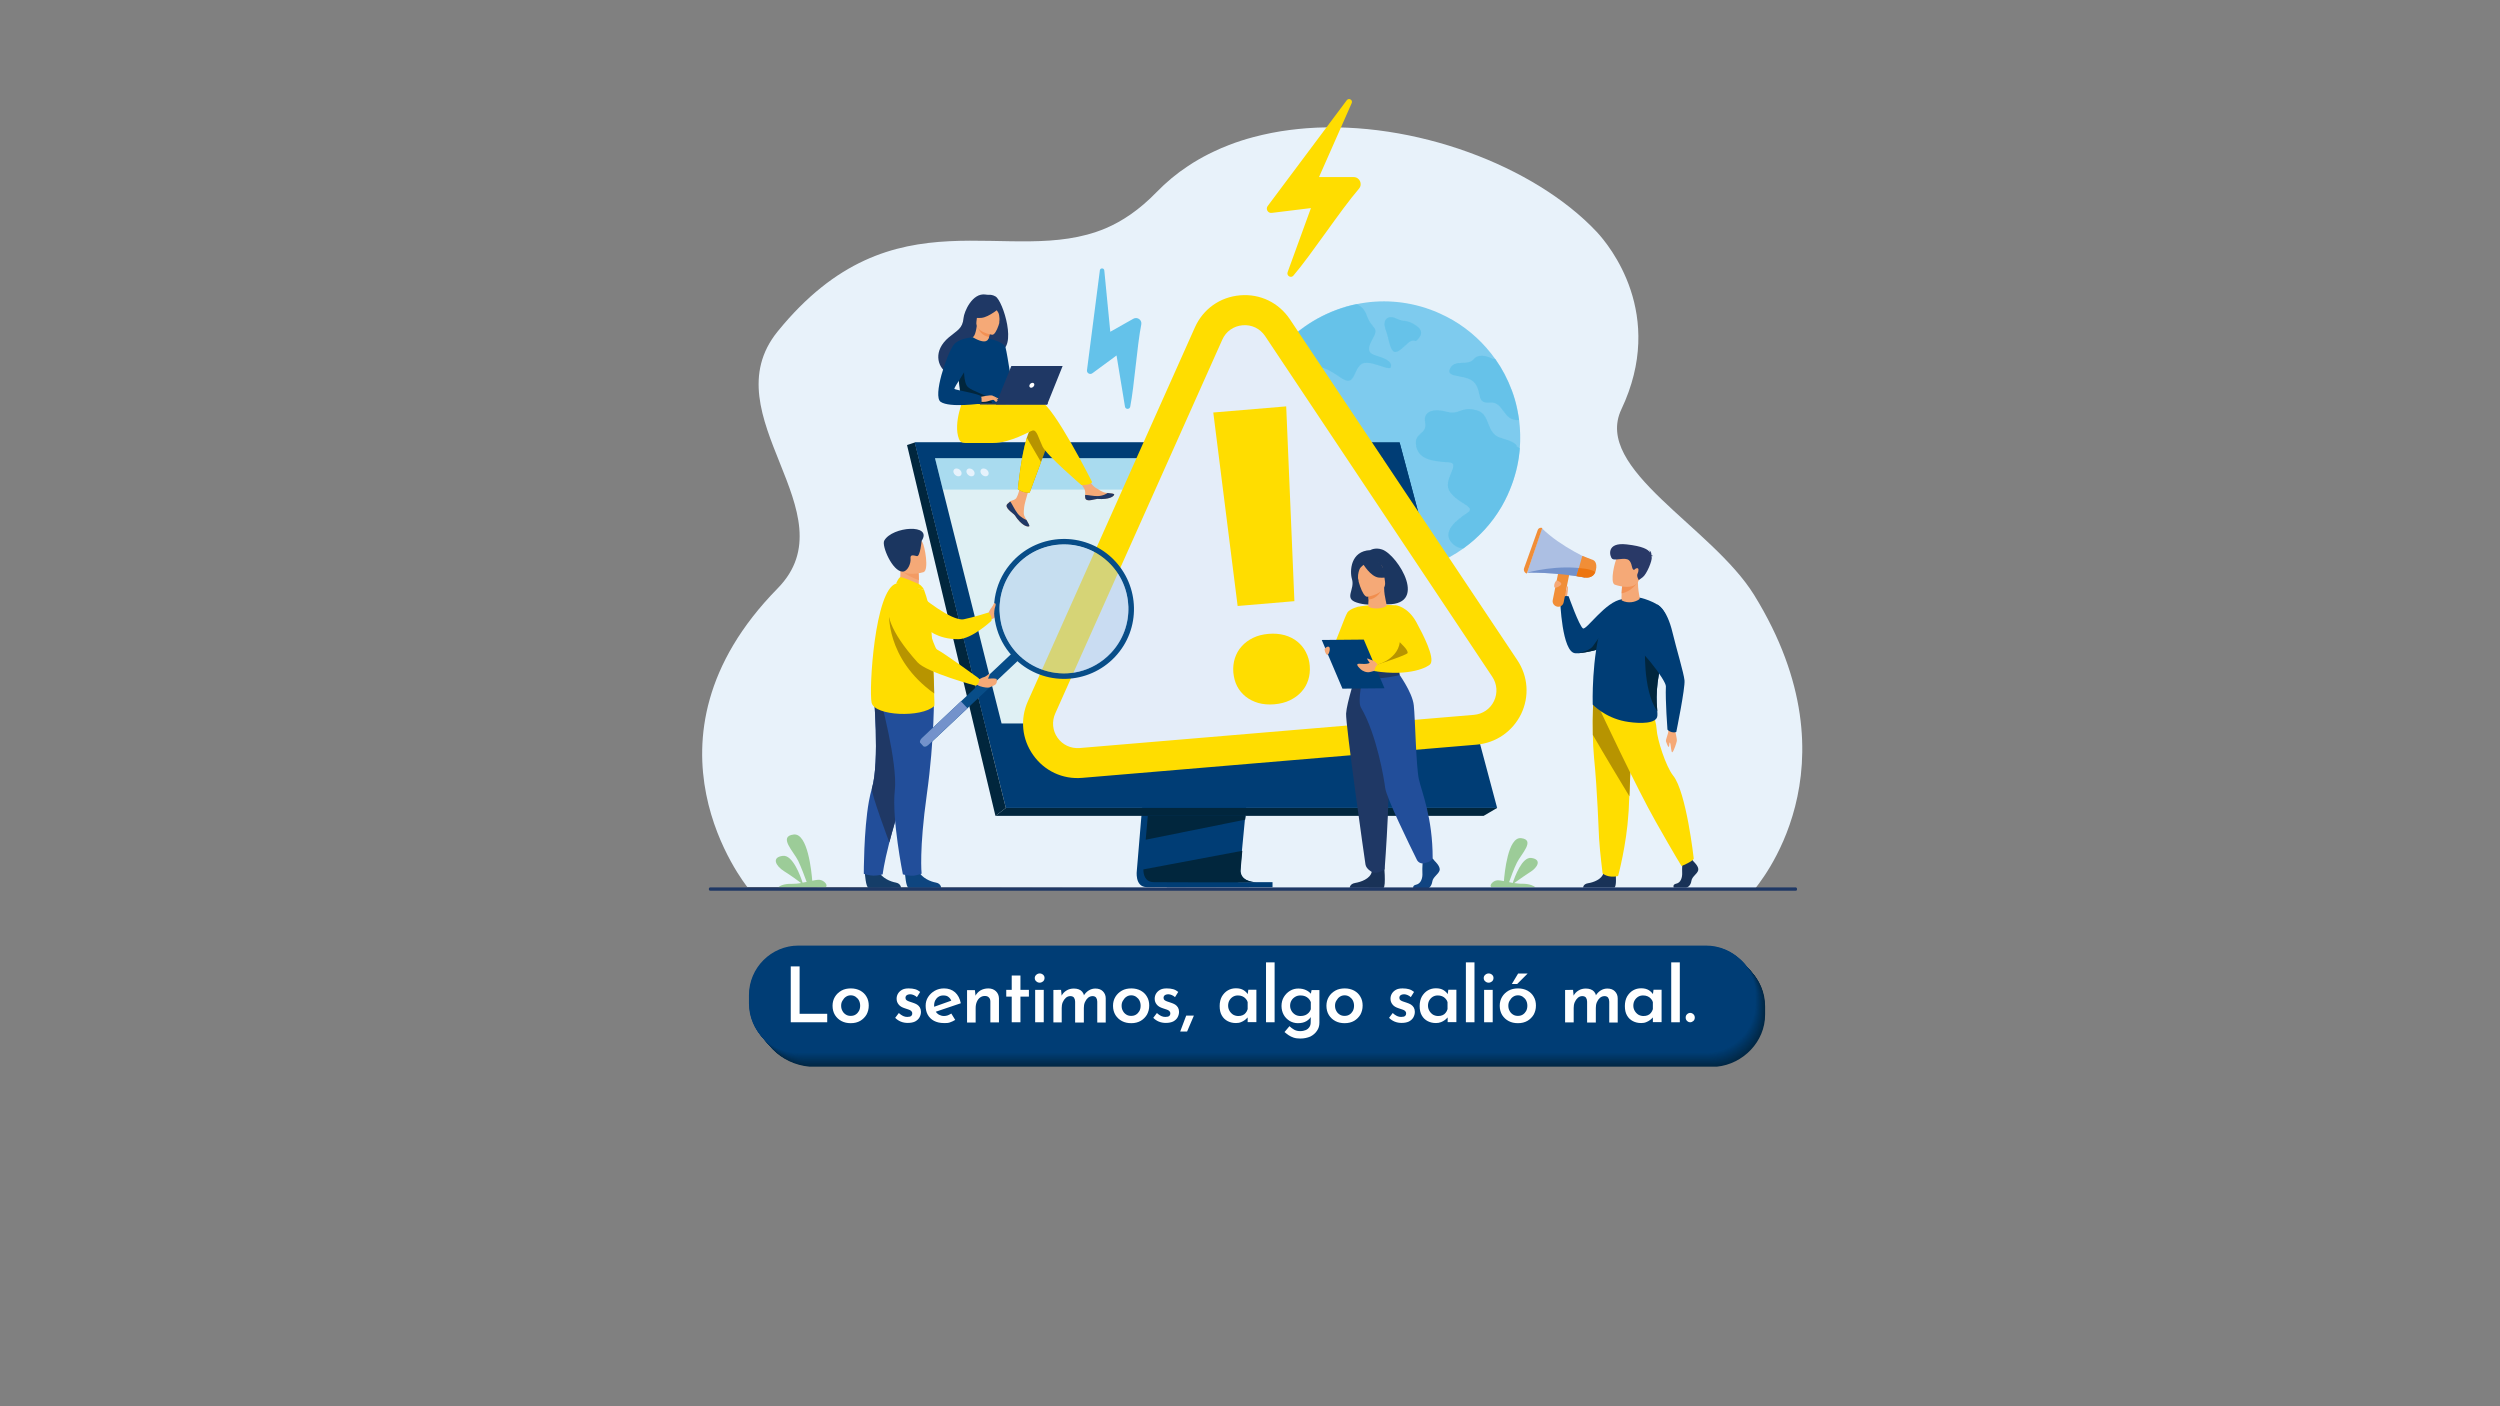<?xml version="1.0" encoding="utf-8"?>
<!-- Generator: Adobe Illustrator 26.0.1, SVG Export Plug-In . SVG Version: 6.00 Build 0)  -->
<svg version="1.1" id="Capa_1" xmlns="http://www.w3.org/2000/svg" xmlns:xlink="http://www.w3.org/1999/xlink" x="0px" y="0px"
	 viewBox="0 0 1920 1080" style="enable-background:new 0 0 1920 1080;" xml:space="preserve">
<rect x="0" y="0" width="1920" height="1080" fill="#808080" stroke="none"/>
<style type="text/css">
	.st0{fill:#FFFFFF;}
	.st1{fill:#012744;}
	.st2{fill:#012847;}
	.st3{fill:#012949;}
	.st4{fill:#012A4C;}
	.st5{fill:#012C4E;}
	.st6{fill:#012D51;}
	.st7{fill:#012E53;}
	.st8{fill:#012F56;}
	.st9{fill:#013059;}
	.st10{fill:#01315B;}
	.st11{fill:#00335E;}
	.st12{fill:#003460;}
	.st13{fill:#003563;}
	.st14{fill:#003666;}
	.st15{fill:#003768;}
	.st16{fill:#00386B;}
	.st17{fill:#003A6D;}
	.st18{fill:#003B70;}
	.st19{fill:#003C72;}
	.st20{fill:#003D75;}
	.st21{fill:#E8F2FA;}
	.st22{opacity:0.8;}
	.st23{opacity:0.69;fill:#29ACE3;enable-background:new    ;}
	.st24{opacity:0.5;fill:#29ACE3;enable-background:new    ;}
	.st25{fill:#9CCC98;}
	.st26{fill:#F5A977;}
	.st27{fill:#193257;}
	.st28{fill:#FFDD00;}
	.st29{fill:#B79400;}
	.st30{fill:#01263D;}
	.st31{fill:#F29154;}
	.st32{fill:#293967;}
	.st33{fill:#ACBFE3;}
	.st34{fill:#F18E37;}
	.st35{fill:#7392CB;}
	.st36{fill:#ED750F;}
	.st37{fill:#DFF0F4;}
	.st38{opacity:0.3;fill:#29ACE3;enable-background:new    ;}
	.st39{fill:#E6F2FC;}
	.st40{fill:#E4EDF9;}
	.st41{fill:#153D68;}
	.st42{fill:#224E9A;}
	.st43{fill:#1F3865;}
	.st44{fill:#0E457F;}
	.st45{fill:#F39B64;}
	.st46{fill:#1B3660;}
	.st47{fill:#084D88;}
	.st48{opacity:0.5;}
	.st49{fill:#AECCEC;}
	.st50{fill:#F29053;}
	.st51{fill:#114481;}
	.st52{fill:#F18E4E;}
</style>
<g>
	<g>
		<path class="st0" d="M948.9,584.3l5.4-3.5c0.4-0.3,1-0.3,1.5,0c0.6,0.4,1.2,0.8,1.8,1.1c1.1,0.6,2.3,1.2,3.5,1.6
			c0.5,0.2,0.9,0.7,1,1.3l0.5,7.1c0,0.8,0.6,1.4,1.4,1.4l6.1,0.3c0.7,0,1.3-0.5,1.3-1.2l0.7-6.5c0.1-0.6,0.5-1.1,1.1-1.2
			c2.5-0.4,5-1.3,7.3-2.6c0.5-0.3,1.3-0.2,1.7,0.3l2.6,3c0.5,0.6,1.3,0.7,1.9,0.2l4.8-3.7c0.1-0.1,0.2-0.2,0.3-0.3
			c0.4-0.5,0.4-1.1,0.1-1.7l-2.5-4.4l-0.6-1.1c0.6-1,1.2-2,1.7-3.1c0.7-1.5,1.3-3,1.7-4.5c0.2-0.6,0.6-1,1.2-1l5.3-0.3
			c0.7,0,1.3-0.7,1.3-1.4v-5v-1.4c0-0.8-0.5-1.5-1.3-1.6l-5.1-0.8c-0.6-0.1-1.1-0.6-1.2-1.2c-0.4-1.8-0.9-3.6-1.7-5.3
			c-0.1-0.2-0.1-0.3-0.2-0.4c0,0,0-0.1-0.1-0.1c-0.2-0.6,0-1.2,0.4-1.6l4.4-4.3c0.1,0,0.1-0.1,0.1-0.2c0.4-0.5,0.4-1.3,0-1.8
			l-3.6-5.2c-0.4-0.6-1.2-0.8-1.9-0.4l-5.6,3.6c-0.5,0.3-1.1,0.3-1.5-0.1c-1-0.8-2.1-1.5-3.2-2.2c-0.6-0.3-1.2-0.7-1.8-0.9
			c-0.5-0.2-0.9-0.7-0.9-1.3l-0.5-6.8c-0.1-0.8-0.6-1.4-1.3-1.4l-6-0.2c-0.7,0-1.3,0.5-1.4,1.3l-0.6,5.1c-0.1,0.7-0.6,1.2-1.2,1.3
			c-2.5,0.2-5,0.9-7.3,1.9c-0.5,0.3-1.2,0.1-1.6-0.4l-3.7-4.4c-0.5-0.6-1.3-0.7-1.9-0.2l-4.8,3.7c-0.6,0.4-0.7,1.3-0.3,2l0.1,0.3
			l3,5.1c0.3,0.5,0.3,1.2-0.1,1.7l0,0c-0.8,1.2-1.6,2.5-2.3,3.9c-0.4,0.7-0.7,1.5-0.9,2.2c-0.2,0.5-0.6,0.9-1.2,0.9l-5.4,0.3
			c-0.7,0-1.3,0.7-1.3,1.5v6.4c0,0.2,0,0.4,0.1,0.5c0.2,0.5,0.6,0.9,1.2,1l4.1,0.6c0.5,0.1,0.9,0.4,1.1,0.9c0,0.1,0.1,0.3,0.1,0.4
			c0.4,3.5,1.5,6.8,3.1,9.9c0.3,0.5,0.2,1.2-0.1,1.6c0,0.1-0.1,0.1-0.2,0.2l-3.6,3.5c-0.5,0.5-0.6,1.4-0.2,2l0.1,0.1l3.5,5.1
			C947.5,584.6,948.3,584.7,948.9,584.3z M977.4,549.2c0.7,0.7,1.4,1.5,2,2.5c1.2,1.8,2.2,5,2.2,7.2c0,0.2,0,0.5,0,0.7
			c-0.5,13.9-16.1,18.8-24.2,7.3c-1.1-1.5-1.9-4-2.2-6.1c-0.1-0.5-0.1-1-0.1-1.4c0-2,0.3-3.8,0.9-5.4
			C959.2,544.8,970.2,542,977.4,549.2z"/>
	</g>
	<g>
		<g>
			<g>
				<path class="st1" d="M1318.6,819.2H621.7c-22.1-2-39.1-19.1-39.1-40.1v-6.3c0-21.1,17.1-38.1,38.1-38.1h696.8
					c21.1,0,38.1,17.1,38.1,38.1v6.3C1355.7,800.1,1338.6,817.2,1318.6,819.2z"/>
				<path class="st2" d="M1318.1,818.6H621.3c-22-1.9-39.1-19-39.1-40v-6.3c0-21.1,17.1-38.1,38.1-38.1h696.8
					c21.1,0,38.1,17.1,38.1,38.1v6.3C1355.3,799.6,1338.2,816.7,1318.1,818.6z"/>
				<path class="st3" d="M1317.7,818.1H620.9c-22-1.8-39-18.9-39-39.9v-6.3c0-21.1,17.1-38.1,38.1-38.1h696.8
					c21.1,0,38.1,17.1,38.1,38.1v6.3C1354.9,799.2,1337.8,816.3,1317.7,818.1z"/>
				<path class="st4" d="M1317.2,817.5H620.4c-21.9-1.7-39-18.8-39-39.8v-6.3c0-21.1,17.1-38.1,38.1-38.1h696.8
					c21.1,0,38.1,17.1,38.1,38.1v6.3C1354.5,798.8,1337.4,815.8,1317.2,817.5z"/>
				<path class="st5" d="M1316.8,817H620c-21.9-1.6-38.9-18.7-38.9-39.7V771c0-21.1,17.1-38.1,38.1-38.1H1316
					c21.1,0,38.1,17.1,38.1,38.1v6.3C1354.1,798.3,1337.1,815.4,1316.8,817z"/>
				<path class="st6" d="M1316.3,816.4H619.5c-21.8-1.5-38.9-18.6-38.9-39.6v-6.3c0-21.1,17.1-38.1,38.1-38.1h696.8
					c21.1,0,38.1,17.1,38.1,38.1v6.3C1353.7,797.9,1336.7,814.9,1316.3,816.4z"/>
				<path class="st7" d="M1315.9,815.9H619.1c-21.7-1.4-38.8-18.4-38.8-39.5v-6.3c0-21.1,17.1-38.1,38.1-38.1h696.8
					c21.1,0,38.1,17.1,38.1,38.1v6.3C1353.3,797.4,1336.3,814.5,1315.9,815.9z"/>
				<path class="st8" d="M1315.4,815.3H618.6c-21.7-1.3-38.8-18.3-38.8-39.4v-6.3c0-21.1,17.1-38.1,38.1-38.1h696.8
					c21.1,0,38.1,17.1,38.1,38.1v6.3C1353,797,1335.9,814,1315.4,815.3z"/>
				<path class="st9" d="M1315,814.8H618.2c-21.6-1.2-38.7-18.2-38.7-39.3v-6.3c0-21.1,17.1-38.1,38.1-38.1h696.8
					c21.1,0,38.1,17.1,38.1,38.1v6.3C1352.6,796.5,1335.5,813.6,1315,814.8z"/>
				<path class="st10" d="M1314.6,814.2H617.7c-21.6-1.1-38.7-18.1-38.7-39.2v-6.3c0-21.1,17.1-38.1,38.1-38.1H1314
					c21.1,0,38.1,17.1,38.1,38.1v6.3C1352.2,796.1,1335.1,813.2,1314.6,814.2z"/>
				<path class="st11" d="M1314.1,813.7H617.3c-21.5-0.9-38.6-18-38.6-39.1v-6.3c0-21.1,17.1-38.1,38.1-38.1h696.8
					c21.1,0,38.1,17.1,38.1,38.1v6.3C1351.8,795.6,1334.7,812.7,1314.1,813.7z"/>
				<path class="st12" d="M1313.7,813.1H616.8c-21.5-0.8-38.6-17.9-38.6-39v-6.3c0-21.1,17.1-38.1,38.1-38.1h696.8
					c21.1,0,38.1,17.1,38.1,38.1v6.3C1351.4,795.2,1334.3,812.3,1313.7,813.1z"/>
				<path class="st13" d="M1313.2,812.6H616.4c-21.4-0.7-38.5-17.8-38.5-38.9v-6.3c0-21.1,17.1-38.1,38.1-38.1h696.8
					c21.1,0,38.1,17.1,38.1,38.1v6.3C1351,794.7,1333.9,811.8,1313.2,812.6z"/>
				<path class="st14" d="M1312.8,812H616c-21.4-0.6-38.5-17.7-38.5-38.8V767c0-21.1,17.1-38.1,38.1-38.1h696.8
					c21.1,0,38.1,17.1,38.1,38.1v6.3C1350.6,794.3,1333.5,811.4,1312.8,812z"/>
				<path class="st15" d="M1312.3,811.5H615.5c-21.3-0.5-38.4-17.6-38.4-38.7v-6.3c0-21.1,17.1-38.1,38.1-38.1H1312
					c21.1,0,38.1,17.1,38.1,38.1v6.3C1350.2,793.8,1333.1,810.9,1312.3,811.5z"/>
				<path class="st16" d="M1311.9,810.9H615.1c-21.3-0.4-38.3-17.5-38.3-38.6V766c0-21.1,17.1-38.1,38.1-38.1h696.8
					c21.1,0,38.1,17.1,38.1,38.1v6.3C1349.8,793.4,1332.7,810.5,1311.9,810.9z"/>
				<path class="st17" d="M1311.4,810.3H614.6c-21.2-0.3-38.3-17.4-38.3-38.5v-6.3c0-21.1,17.1-38.1,38.1-38.1h696.8
					c21.1,0,38.1,17.1,38.1,38.1v6.3C1349.4,793,1332.4,810,1311.4,810.3z"/>
				<path class="st18" d="M1311,809.8H614.2c-21.2-0.2-38.2-17.3-38.2-38.3v-6.3c0-21.1,17.1-38.1,38.1-38.1h696.8
					c21.1,0,38.1,17.1,38.1,38.1v6.3C1349,792.5,1332,809.6,1311,809.8z"/>
				<path class="st19" d="M1310.6,809.2H613.7c-21.1-0.1-38.2-17.2-38.2-38.2v-6.3c0-21.1,17.1-38.1,38.1-38.1h696.8
					c21.1,0,38.1,17.1,38.1,38.1v6.3C1348.6,792.1,1331.6,809.1,1310.6,809.2z"/>
				<path class="st20" d="M1310.1,808.7H613.3c-21.1,0-38.1-17.1-38.1-38.1v-6.3c0-21.1,17.1-38.1,38.1-38.1h696.8
					c21.1,0,38.1,17.1,38.1,38.1v6.3C1348.2,791.6,1331.2,808.7,1310.1,808.7z"/>
			</g>
			<g>
				<g>
					<path class="st0" d="M607.3,742.2h6.8v36.4h21.2v6.5h-28V742.2z"/>
					<path class="st0" d="M639.4,772.4c0-2.5,0.6-4.8,1.8-6.8s2.9-3.6,5-4.8s4.6-1.7,7.3-1.7s5.1,0.6,7.2,1.7
						c2.1,1.2,3.7,2.7,4.8,4.7c1.2,2,1.7,4.3,1.7,6.8c0,2.6-0.6,4.8-1.7,6.9c-1.2,2-2.8,3.6-4.8,4.8c-2.1,1.2-4.5,1.8-7.3,1.8
						c-2.7,0-5-0.5-7.1-1.6s-3.7-2.6-5-4.6C640,777.5,639.4,775.1,639.4,772.4z M646,772.4c0,1.5,0.3,2.8,1,4
						c0.6,1.2,1.5,2.1,2.6,2.8s2.3,1,3.7,1c1.5,0,2.7-0.3,3.8-1s1.9-1.6,2.6-2.8c0.6-1.2,0.9-2.5,0.9-4s-0.3-2.8-0.9-4
						c-0.6-1.2-1.5-2.1-2.6-2.9c-1.1-0.7-2.3-1.1-3.7-1.1s-2.7,0.4-3.7,1.1c-1.1,0.7-1.9,1.7-2.6,2.9
						C646.3,769.6,646,770.9,646,772.4z"/>
					<path class="st0" d="M697.2,785.6c-1.9,0-3.7-0.3-5.4-1s-3.1-1.7-4.3-2.9l2.8-3.7c1.1,1,2.2,1.8,3.3,2.3s2.1,0.7,3.1,0.7
						c0.7,0,1.4-0.1,2-0.2c0.6-0.2,1.1-0.4,1.4-0.9c0.4-0.4,0.5-1,0.5-1.6c0-0.8-0.3-1.4-0.8-1.9s-1.2-0.8-2.1-1.1
						c-0.9-0.3-1.8-0.6-2.7-0.9c-2.2-0.7-3.8-1.6-4.8-2.9c-1.1-1.3-1.6-2.8-1.6-4.5c0-1.3,0.3-2.6,1-3.8s1.7-2.2,3.1-3
						c1.4-0.8,3.1-1.1,5.2-1.1c1.8,0,3.5,0.2,4.9,0.6c1.4,0.4,2.7,1.1,3.9,2.1l-2.5,4c-0.7-0.7-1.6-1.2-2.5-1.6
						c-0.9-0.4-1.8-0.6-2.6-0.6c-0.7,0-1.3,0.1-1.9,0.3c-0.6,0.2-1,0.5-1.3,0.9s-0.5,0.8-0.5,1.4c0,0.8,0.2,1.4,0.8,1.9
						s1.3,0.8,2.2,1.1s1.8,0.6,2.7,0.9c1.2,0.4,2.2,0.8,3.2,1.4c0.9,0.6,1.7,1.4,2.2,2.3c0.5,0.9,0.8,2,0.8,3.3
						c0,1.5-0.4,2.9-1.1,4.2c-0.7,1.3-1.9,2.4-3.4,3.2C701.4,785.2,699.5,785.6,697.2,785.6z"/>
					<path class="st0" d="M724.8,785.7c-2.9,0-5.4-0.6-7.5-1.7c-2.1-1.1-3.7-2.7-4.8-4.7s-1.6-4.3-1.6-6.9c0-2.5,0.6-4.7,1.9-6.7
						c1.3-2,3-3.6,5.1-4.8s4.5-1.8,7.1-1.8c3.4,0,6.2,1,8.5,3c2.2,2,3.7,4.8,4.4,8.4l-20.1,6.8l-1.5-3.7L732,768l-1.3,0.8
						c-0.4-1.1-1.1-2.2-2.1-3c-1-0.9-2.3-1.3-4.1-1.3c-1.4,0-2.6,0.3-3.7,1s-1.9,1.6-2.5,2.7c-0.6,1.2-0.9,2.5-0.9,4
						c0,1.7,0.3,3.1,1,4.3c0.6,1.2,1.6,2.1,2.7,2.8c1.2,0.6,2.5,1,3.9,1c1,0,2-0.2,2.9-0.5c0.9-0.4,1.8-0.8,2.7-1.4l3,4.9
						c-1.3,0.8-2.8,1.5-4.3,2S726.3,785.7,724.8,785.7z"/>
					<path class="st0" d="M748.7,760.2l0.6,5.4l-0.2-0.7c0.8-1.7,2.1-3.1,3.8-4.2c1.7-1,3.8-1.6,6.1-1.6s4.3,0.7,5.8,2.1
						c1.5,1.4,2.3,3.2,2.4,5.4v18.6h-6.6v-16.1c0-1.3-0.4-2.3-1.1-3c-0.7-0.8-1.7-1.2-3.2-1.2c-1.3,0-2.5,0.4-3.6,1.2
						s-1.9,1.9-2.5,3.3c-0.6,1.4-0.9,3-0.9,4.9v11h-6.6v-24.9h6V760.2z"/>
					<path class="st0" d="M777,749.2h6.7v11h6.5v5.2h-6.5v19.7H777v-19.7h-4.2v-5.2h4.2V749.2z"/>
					<path class="st0" d="M794.7,751.1c0-1,0.4-1.8,1.2-2.5s1.7-1,2.6-1s1.8,0.3,2.6,1s1.1,1.5,1.1,2.5c0,1.1-0.4,1.9-1.1,2.6
						c-0.8,0.6-1.6,1-2.6,1s-1.8-0.3-2.6-1C795.1,753.1,794.7,752.2,794.7,751.1z M795,760.2h6.6v24.9H795V760.2z"/>
					<path class="st0" d="M814.9,760.2l0.5,5.1l-0.2-0.4c0.9-1.8,2.2-3.2,3.9-4.2c1.6-1,3.5-1.5,5.6-1.5c1.4,0,2.7,0.2,3.7,0.6
						c1.1,0.4,2,1,2.7,1.8s1.2,1.8,1.4,3l-0.3,0.2c1-1.7,2.3-3.1,3.9-4.1c1.6-1,3.3-1.5,5.1-1.5c2.5,0,4.4,0.7,5.8,2.1
						c1.4,1.4,2.2,3.2,2.2,5.4v18.6h-6.5v-16c0-1.2-0.3-2.2-0.8-3s-1.4-1.2-2.6-1.3c-1.4,0-2.6,0.4-3.7,1.3c-1,0.9-1.8,2-2.4,3.4
						c-0.6,1.4-0.8,2.9-0.8,4.4v11.2h-6.7v-16c0-1.2-0.3-2.2-0.8-3s-1.4-1.2-2.7-1.3c-1.4,0-2.6,0.4-3.6,1.3c-1,0.9-1.8,2-2.4,3.4
						c-0.6,1.4-0.8,2.9-0.8,4.4v11.1H809v-24.9L814.9,760.2L814.9,760.2z"/>
					<path class="st0" d="M854.8,772.4c0-2.5,0.6-4.8,1.8-6.8s2.9-3.6,5-4.8s4.6-1.7,7.3-1.7s5.1,0.6,7.2,1.7
						c2.1,1.2,3.7,2.7,4.8,4.7c1.2,2,1.7,4.3,1.7,6.8c0,2.6-0.6,4.8-1.7,6.9c-1.2,2-2.8,3.6-4.8,4.8c-2.1,1.2-4.5,1.8-7.3,1.8
						c-2.7,0-5-0.5-7.1-1.6s-3.7-2.6-5-4.6C855.4,777.5,854.8,775.1,854.8,772.4z M861.4,772.4c0,1.5,0.3,2.8,1,4
						c0.6,1.2,1.5,2.1,2.6,2.8s2.3,1,3.7,1c1.5,0,2.7-0.3,3.8-1s1.9-1.6,2.6-2.8c0.6-1.2,0.9-2.5,0.9-4s-0.3-2.8-0.9-4
						c-0.6-1.2-1.5-2.1-2.6-2.9c-1.1-0.7-2.3-1.1-3.7-1.1s-2.7,0.4-3.7,1.1c-1.1,0.7-1.9,1.7-2.6,2.9
						C861.7,769.6,861.4,770.9,861.4,772.4z"/>
					<path class="st0" d="M895.4,785.6c-1.9,0-3.7-0.3-5.4-1s-3.1-1.7-4.3-2.9l2.8-3.7c1.1,1,2.2,1.8,3.3,2.3s2.1,0.7,3.1,0.7
						c0.7,0,1.4-0.1,2-0.2c0.6-0.2,1.1-0.4,1.4-0.9c0.4-0.4,0.5-1,0.5-1.6c0-0.8-0.3-1.4-0.8-1.9s-1.2-0.8-2.1-1.1
						c-0.9-0.3-1.8-0.6-2.7-0.9c-2.2-0.7-3.8-1.6-4.8-2.9c-1.1-1.3-1.6-2.8-1.6-4.5c0-1.3,0.3-2.6,1-3.8s1.7-2.2,3.1-3
						c1.4-0.8,3.1-1.1,5.2-1.1c1.8,0,3.5,0.2,4.9,0.6c1.4,0.4,2.7,1.1,3.9,2.1l-2.5,4c-0.7-0.7-1.6-1.2-2.5-1.6
						c-0.9-0.4-1.8-0.6-2.6-0.6c-0.7,0-1.3,0.1-1.9,0.3c-0.6,0.2-1,0.5-1.3,0.9s-0.5,0.8-0.5,1.4c0,0.8,0.2,1.4,0.8,1.9
						s1.3,0.8,2.2,1.1s1.8,0.6,2.7,0.9c1.2,0.4,2.2,0.8,3.2,1.4c0.9,0.6,1.7,1.4,2.2,2.3c0.5,0.9,0.8,2,0.8,3.3
						c0,1.5-0.4,2.9-1.1,4.2c-0.7,1.3-1.9,2.4-3.4,3.2C899.5,785.2,897.7,785.6,895.4,785.6z"/>
					<path class="st0" d="M916.9,780c-0.9,2-1.7,4.1-2.6,6.1c-0.8,2-1.7,4.1-2.6,6.1h-5.3c0.8-2,1.6-4.1,2.3-6.1s1.5-4.1,2.3-6.1
						H916.9z"/>
					<path class="st0" d="M949.2,785.7c-2.4,0-4.5-0.5-6.4-1.5s-3.4-2.4-4.5-4.4c-1.1-1.9-1.6-4.3-1.6-7.2c0-2.8,0.6-5.3,1.7-7.3
						c1.2-2,2.7-3.6,4.6-4.7c1.9-1.1,4-1.6,6.2-1.6c2.4,0,4.3,0.5,5.8,1.4s2.6,2.1,3.5,3.4l-0.4,0.9l0.6-4.6h6.2V785h-6.7v-6
						l0.6,1.6c-0.2,0.2-0.5,0.6-0.9,1.1c-0.5,0.5-1.1,1.1-1.9,1.7c-0.8,0.6-1.8,1.2-2.9,1.6C952,785.5,950.7,785.7,949.2,785.7z
						 M951,780.3c1.3,0,2.4-0.2,3.3-0.6c1-0.4,1.8-1,2.4-1.8c0.7-0.8,1.2-1.8,1.5-2.9v-5.4c-0.3-1-0.8-1.9-1.6-2.7
						c-0.7-0.8-1.6-1.4-2.6-1.8c-1-0.4-2.1-0.6-3.3-0.6c-1.4,0-2.6,0.3-3.8,1c-1.1,0.7-2,1.6-2.7,2.8s-1,2.6-1,4.1s0.4,2.8,1.1,4
						c0.7,1.2,1.7,2.2,2.8,2.9C948.4,780,949.7,780.3,951,780.3z"/>
					<path class="st0" d="M972.3,739.1h6.6v46h-6.6V739.1z"/>
					<path class="st0" d="M998.7,797.6c-2,0-3.7-0.2-5.2-0.7s-2.7-1.1-3.9-1.9c-1.1-0.8-2.2-1.6-3.1-2.4l3.8-4.5
						c1.1,1.1,2.3,1.9,3.6,2.7c1.3,0.7,2.8,1.1,4.6,1.1c1.7,0,3.1-0.3,4.3-0.8s2.1-1.3,2.8-2.3s1-2.2,1-3.6l0.1-6.2l0.4,1.3
						c-0.7,1.5-1.9,2.8-3.7,3.9c-1.8,1.1-4,1.6-6.6,1.6c-2.3,0-4.4-0.6-6.3-1.7c-1.9-1.2-3.5-2.7-4.6-4.7s-1.7-4.3-1.7-6.8
						c0-2.6,0.6-4.9,1.8-6.9s2.8-3.6,4.8-4.8s4.1-1.7,6.3-1.7s4.2,0.4,5.9,1.2s3,1.8,3.9,3l-0.4,0.9l0.8-3.9h6v25
						c0,2.4-0.6,4.5-1.9,6.3c-1.2,1.8-2.9,3.3-5.1,4.4C1004.1,797,1001.6,797.6,998.7,797.6z M990.8,772.4c0,1.5,0.4,2.8,1.1,4
						c0.7,1.2,1.7,2.2,2.9,2.9s2.6,1,4,1c1.3,0,2.5-0.2,3.5-0.6c1-0.4,1.9-1,2.7-1.8s1.3-1.7,1.7-2.8v-5.5c-0.4-1-0.9-1.9-1.7-2.7
						s-1.7-1.4-2.7-1.8s-2.2-0.6-3.5-0.6c-1.5,0-2.8,0.3-4,1s-2.2,1.6-2.9,2.8C991.2,769.4,990.8,770.8,990.8,772.4z"/>
					<path class="st0" d="M1018.7,772.4c0-2.5,0.6-4.8,1.8-6.8s2.9-3.6,5-4.8s4.6-1.7,7.3-1.7c2.7,0,5.1,0.6,7.2,1.7
						c2.1,1.2,3.7,2.7,4.8,4.7c1.2,2,1.7,4.3,1.7,6.8c0,2.6-0.6,4.8-1.7,6.9c-1.2,2-2.8,3.6-4.8,4.8c-2.1,1.2-4.5,1.8-7.3,1.8
						c-2.7,0-5-0.5-7.1-1.6s-3.7-2.6-5-4.6C1019.3,777.5,1018.7,775.1,1018.7,772.4z M1025.3,772.4c0,1.5,0.3,2.8,1,4
						c0.6,1.2,1.5,2.1,2.6,2.8s2.3,1,3.7,1c1.5,0,2.7-0.3,3.8-1c1.1-0.7,1.9-1.6,2.6-2.8c0.6-1.2,0.9-2.5,0.9-4s-0.3-2.8-0.9-4
						s-1.5-2.1-2.6-2.9c-1.1-0.7-2.3-1.1-3.7-1.1s-2.7,0.4-3.7,1.1c-1.1,0.7-1.9,1.7-2.6,2.9
						C1025.6,769.6,1025.3,770.9,1025.3,772.4z"/>
					<path class="st0" d="M1076.5,785.6c-1.9,0-3.7-0.3-5.4-1s-3.1-1.7-4.3-2.9l2.8-3.7c1.1,1,2.2,1.8,3.3,2.3
						c1.1,0.5,2.1,0.7,3.1,0.7c0.7,0,1.4-0.1,2-0.2c0.6-0.2,1.1-0.4,1.4-0.9c0.4-0.4,0.5-1,0.5-1.6c0-0.8-0.3-1.4-0.8-1.9
						s-1.2-0.8-2.1-1.1s-1.8-0.6-2.7-0.9c-2.2-0.7-3.8-1.6-4.8-2.9c-1.1-1.3-1.6-2.8-1.6-4.5c0-1.3,0.3-2.6,1-3.8s1.7-2.2,3.1-3
						s3.1-1.1,5.2-1.1c1.8,0,3.5,0.2,4.9,0.6c1.4,0.4,2.7,1.1,3.9,2.1l-2.5,4c-0.7-0.7-1.6-1.2-2.5-1.6c-0.9-0.4-1.8-0.6-2.6-0.6
						c-0.7,0-1.3,0.1-1.9,0.3s-1,0.5-1.3,0.9s-0.5,0.8-0.5,1.4c0,0.8,0.2,1.4,0.8,1.9c0.6,0.5,1.3,0.8,2.2,1.1
						c0.9,0.3,1.8,0.6,2.7,0.9c1.2,0.4,2.2,0.8,3.2,1.4c0.9,0.6,1.7,1.4,2.2,2.3c0.5,0.9,0.8,2,0.8,3.3c0,1.5-0.4,2.9-1.1,4.2
						s-1.9,2.4-3.4,3.2C1080.6,785.2,1078.8,785.6,1076.5,785.6z"/>
					<path class="st0" d="M1102.8,785.7c-2.4,0-4.5-0.5-6.4-1.5s-3.4-2.4-4.5-4.4c-1.1-1.9-1.6-4.3-1.6-7.2c0-2.8,0.6-5.3,1.7-7.3
						c1.2-2,2.7-3.6,4.6-4.7c1.9-1.1,4-1.6,6.2-1.6c2.4,0,4.3,0.5,5.8,1.4s2.6,2.1,3.5,3.4l-0.4,0.9l0.6-4.6h6.2V785h-6.7v-6
						l0.6,1.6c-0.2,0.2-0.5,0.6-0.9,1.1c-0.5,0.5-1.1,1.1-1.9,1.7c-0.8,0.6-1.8,1.2-2.9,1.6C1105.5,785.5,1104.2,785.7,1102.8,785.7
						z M1104.5,780.3c1.3,0,2.4-0.2,3.3-0.6c1-0.4,1.8-1,2.4-1.8c0.7-0.8,1.2-1.8,1.5-2.9v-5.4c-0.3-1-0.8-1.9-1.6-2.7
						c-0.7-0.8-1.6-1.4-2.6-1.8c-1-0.4-2.1-0.6-3.3-0.6c-1.4,0-2.6,0.3-3.8,1c-1.1,0.7-2,1.6-2.7,2.8s-1,2.6-1,4.1s0.4,2.8,1.1,4
						s1.7,2.2,2.8,2.9C1101.9,780,1103.2,780.3,1104.5,780.3z"/>
					<path class="st0" d="M1125.8,739.1h6.6v46h-6.6V739.1z"/>
					<path class="st0" d="M1139.5,751.1c0-1,0.4-1.8,1.2-2.5c0.8-0.7,1.7-1,2.6-1s1.8,0.3,2.6,1c0.8,0.7,1.1,1.5,1.1,2.5
						c0,1.1-0.4,1.9-1.1,2.6c-0.8,0.6-1.6,1-2.6,1s-1.8-0.3-2.6-1C1139.9,753.1,1139.5,752.2,1139.5,751.1z M1139.8,760.2h6.6v24.9
						h-6.6V760.2z"/>
					<path class="st0" d="M1151.8,772.4c0-2.5,0.6-4.8,1.8-6.8c1.2-2,2.9-3.6,5-4.8s4.6-1.7,7.3-1.7c2.7,0,5.1,0.6,7.2,1.7
						c2.1,1.2,3.7,2.7,4.8,4.7c1.2,2,1.7,4.3,1.7,6.8c0,2.6-0.6,4.8-1.7,6.9c-1.2,2-2.8,3.6-4.8,4.8c-2.1,1.2-4.5,1.8-7.3,1.8
						c-2.7,0-5-0.5-7.1-1.6s-3.7-2.6-5-4.6C1152.4,777.5,1151.8,775.1,1151.8,772.4z M1158.4,772.4c0,1.5,0.3,2.8,1,4
						c0.6,1.2,1.5,2.1,2.6,2.8s2.3,1,3.7,1c1.5,0,2.7-0.3,3.8-1c1.1-0.7,1.9-1.6,2.6-2.8c0.6-1.2,0.9-2.5,0.9-4s-0.3-2.8-0.9-4
						s-1.5-2.1-2.6-2.9c-1.1-0.7-2.3-1.1-3.7-1.1s-2.7,0.4-3.7,1.1c-1.1,0.7-1.9,1.7-2.6,2.9
						C1158.7,769.6,1158.4,770.9,1158.4,772.4z M1173.2,747.7l-8,8h-4.1l4.8-8H1173.2z"/>
					<path class="st0" d="M1208.1,760.2l0.5,5.1l-0.2-0.4c0.9-1.8,2.2-3.2,3.9-4.2c1.6-1,3.5-1.5,5.6-1.5c1.4,0,2.7,0.2,3.7,0.6
						c1.1,0.4,2,1,2.7,1.8s1.2,1.8,1.4,3l-0.3,0.2c1-1.7,2.3-3.1,3.9-4.1s3.3-1.5,5.1-1.5c2.5,0,4.4,0.7,5.8,2.1
						c1.4,1.4,2.2,3.2,2.2,5.4v18.6h-6.5v-16c0-1.2-0.3-2.2-0.8-3s-1.4-1.2-2.6-1.3c-1.4,0-2.6,0.4-3.7,1.3c-1,0.9-1.8,2-2.4,3.4
						s-0.8,2.9-0.8,4.4v11.2h-6.7v-16c0-1.2-0.3-2.2-0.8-3s-1.4-1.2-2.7-1.3c-1.4,0-2.6,0.4-3.6,1.3c-1,0.9-1.8,2-2.4,3.4
						s-0.8,2.9-0.8,4.4v11.1h-6.6v-24.9L1208.1,760.2L1208.1,760.2z"/>
					<path class="st0" d="M1260.4,785.7c-2.4,0-4.5-0.5-6.4-1.5s-3.4-2.4-4.5-4.4c-1.1-1.9-1.6-4.3-1.6-7.2c0-2.8,0.6-5.3,1.7-7.3
						c1.2-2,2.7-3.6,4.6-4.7c1.9-1.1,4-1.6,6.2-1.6c2.4,0,4.3,0.5,5.8,1.4s2.6,2.1,3.5,3.4l-0.4,0.9l0.6-4.6h6.2V785h-6.7v-6
						l0.6,1.6c-0.2,0.2-0.5,0.6-0.9,1.1c-0.5,0.5-1.1,1.1-1.9,1.7c-0.8,0.6-1.8,1.2-2.9,1.6C1263.2,785.5,1261.9,785.7,1260.4,785.7
						z M1262.2,780.3c1.3,0,2.4-0.2,3.3-0.6c1-0.4,1.8-1,2.4-1.8c0.7-0.8,1.2-1.8,1.5-2.9v-5.4c-0.3-1-0.8-1.9-1.6-2.7
						c-0.7-0.8-1.6-1.4-2.6-1.8c-1-0.4-2.1-0.6-3.3-0.6c-1.4,0-2.6,0.3-3.8,1c-1.1,0.7-2,1.6-2.7,2.8s-1,2.6-1,4.1s0.4,2.8,1.1,4
						s1.7,2.2,2.8,2.9C1259.6,780,1260.9,780.3,1262.2,780.3z"/>
					<path class="st0" d="M1283.5,739.1h6.6v46h-6.6V739.1z"/>
					<path class="st0" d="M1295.7,778.9c0.7-0.7,1.6-1,2.4-1s1.6,0.3,2.4,1c0.7,0.7,1.1,1.5,1.1,2.6s-0.4,2-1.1,2.6s-1.5,1-2.4,1
						s-1.7-0.3-2.4-1c-0.7-0.6-1.1-1.5-1.1-2.6C1294.6,780.5,1294.9,779.6,1295.7,778.9z"/>
				</g>
			</g>
		</g>
		<g>
			<path class="st21" d="M1347.7,682.8c-53.3,0-773.8-1.6-773.8-1.6c-0.3-0.7-91.5-112.4,23.3-229.3c56.9-57.9-52.2-132.9,0-197.3
				c89.5-110.3,178-48.2,251.8-79.2c13-5.5,26.1-14.3,39.2-27.8c7.4-7.6,15.4-14.3,24.1-20c1.3-0.9,2.7-1.7,4-2.6
				c5.2-3.2,10.5-6.1,16.1-8.7c3.7-1.8,7.5-3.4,11.4-4.9l0,0c6.1-2.4,12.4-4.4,18.8-6.1c9.1-2.4,18.5-4.3,28.1-5.5
				c4.2-0.5,8.4-1,12.6-1.3c82.4-6.2,175.2,28.7,223,79.6c9.6,10.3,53.5,63.3,18.9,136.3c-21.8,46.1,69.5,90,102,142.6
				C1429.7,590.7,1348.4,681,1347.7,682.8z"/>
			<g class="st22">
				<path class="st23" d="M1161.2,371.9c-2.2,6.1-4.9,11.8-8,17.2c-7.5,12.9-17.6,23.7-29.3,32.1c-27.2,19.5-63.2,25.7-96.9,13.4
					c-40.2-14.6-66-51.2-68.7-91.3c-0.4-5.3-0.3-10.6,0.1-16c0.8-9,2.7-18,5.9-26.9c2.6-7.2,5.9-13.9,9.9-20.1
					c0-0.1,0.1-0.1,0.1-0.2c10.9-17.2,26.3-30.4,44.1-38.7c5-2.4,10.3-4.3,15.6-5.9c2.6-0.7,5.2-1.4,7.8-1.9
					c18.3-3.8,37.9-2.7,56.8,4.2c2.5,0.9,5,1.9,7.3,3c3.4,1.5,6.6,3.2,9.8,5c13.2,7.7,24.2,18,32.7,30l0,0
					c5.3,7.5,9.5,15.6,12.7,24.2c1.7,4.5,3,9.1,4,13.8c0.6,2.9,1.2,5.9,1.6,8.9c0.9,7.2,1.1,14.5,0.5,21.9
					C1166.5,353.6,1164.5,362.9,1161.2,371.9z"/>
				<g>
					<path class="st24" d="M1045.3,279.9c-6.2,4.8-4.5,17.6-15.3,10.4c-10.7-7.2-17.4-11.2-20.5-4.9c-3,6.3,6.5,9.8,4,16.6
						c-2.5,6.9-7.6,7.6-12.9,2c-5.4-5.6-5.5-11.1-14.2-10.9s-12.4-3.4-12-9.9c0.1-1.1,0-2.1-0.3-3c0-0.1,0.1-0.1,0.1-0.2
						c10.9-17.2,26.3-30.4,44.1-38.7c5-2.4,10.3-4.3,15.6-5.9c2.6-0.7,5.2-1.4,7.8-1.9c3,1.2,6.3,3.7,8,8.7c3.8,11,9.9,8.4,4.7,17.7
						c-5.2,9.2-3.1,11.5,2.6,13.2s12.2,4.1,11.3,8.6C1067.5,286.1,1051.5,275.1,1045.3,279.9z"/>
					<path class="st24" d="M1161.2,371.9c-2.2,6.1-4.9,11.8-8,17.2c-7.5,12.9-17.6,23.7-29.3,32.1c-2.9-0.1-5.6-1.1-7.8-3.1
						c-10.5-9.4,3.4-19.3,10.7-24.2c7.3-4.8-6.3-6.5-13.1-15.9c-6.9-9.4,9.2-22.2-1.1-22.9c-10.3-0.7-22.9-1.4-25-12.4
						s8.7-8.8,6.9-18.1c-1.9-9.3,7.1-11.1,16.7-8.4s10.8-4.4,22.7-1.2c11.9,3.2,6.3,17.9,19.4,21.5c13.1,3.7,11.5,6.4,11.5,6.4
						c0.9,0.3,1.8,0.8,2.5,1.5C1166.5,353.6,1164.5,362.9,1161.2,371.9z"/>
					<path class="st24" d="M1166.7,322.6c-12.5,1.3-11.7-14.3-22.3-13.4c-10.7,0.9-6.1-6.7-11.4-14.5c-5.3-7.9-23.2-3.6-19.5-11.5
						c3.6-7.9,13.6-1.7,18.3-7.4c4.7-5.7,14.6-0.3,14.6-0.3c0.7,0,1.4,0.1,2.1,0.3l0,0c5.3,7.5,9.5,15.6,12.7,24.2
						c1.7,4.5,3,9.1,4,13.8C1165.7,316.7,1166.3,319.6,1166.7,322.6z"/>
					<path class="st24" d="M1087.5,261.9c0,0,8.5-6,0.5-11.6s-8.9-2.4-15.6-5.7c-6.6-3.2-11.2,1.1-8.2,8.8c3,7.7,3.2,20.4,10,16.1
						C1081,265.3,1081.8,260.4,1087.5,261.9z"/>
				</g>
			</g>
			<path class="st25" d="M597.7,681.4h36.5c2-1.7-1.4-5.4-4.8-5.7c-1.5-0.1-3.4,0.2-5.6,0.7c-0.5-6.7-3.4-36.7-14.2-35.5
				c-12.2,1.4,0,13.2,3.4,20.2c2.5,5.2,5.2,12.7,6.5,16.2c-1,0.2-2,0.4-3.1,0.6c-1.6-5-7.6-21.6-15.2-20.6c-9,1.1-5.4,7.8,1,11.8
				c4.7,2.9,10.4,7.1,13.1,9.1c-2.3,0.4-4.7,0.6-7.1,0.6C601.9,678.6,598.9,680.4,597.7,681.4z"/>
			<path class="st25" d="M1179.2,681.4h-33.9c-1.8-1.5,1.3-5,4.5-5.3c1.4-0.1,3.2,0.2,5.2,0.6c0.5-6.2,3.1-34.1,13.2-33
				c11.3,1.3,0,12.3-3.2,18.8c-2.4,4.8-4.9,11.8-6,15c0.9,0.2,1.9,0.4,2.8,0.6c1.5-4.6,7.1-20.1,14.2-19.2c8.3,1.1,5,7.3-0.9,10.9
				c-4.3,2.7-9.6,6.6-12.2,8.4c2.1,0.3,4.4,0.6,6.6,0.5C1175.2,678.8,1178.1,680.5,1179.2,681.4z"/>
			<g>
				<path class="st26" d="M1203.4,459c0,0,0.8-8-3.4-7.8c-4.2,0.3-5.3,2.2-4.8,3.7s4.6,6.7,4.6,6.7L1203.4,459z"/>
				<path class="st20" d="M1268.9,475.1c0,0-4.7,5.5-14.7,11.8c-0.9,0.6-1.9,1.2-3,1.8c-3.9,2.3-8.4,4.6-13.7,6.7
					c-0.6,0.2-1.3,0.5-2,0.8c-6,2.2-17,5.2-23.9,5.5c-0.6,0-1.2,0-1.7,0c-10.4-0.4-11.7-40.8-11.7-40.8s1.2-4,6.5-3
					c0,0,8.1,22.8,11,24.7c2.6,1.7,17.4-20.9,30.2-22.4C1254.6,459,1268.9,475.1,1268.9,475.1z"/>
				<path class="st27" d="M1240.9,671.9c0,0,0.8,8.9-1.1,9.8h-24c0,0,0-2.8,3.9-3.4c3.9-0.6,10.6-2.9,11.8-7.9
					C1232.6,665.4,1240.9,671.9,1240.9,671.9z"/>
				<path class="st28" d="M1223.3,564.4c0.1,5.8,0.4,11.8,0.9,17.2c2.6,25.6,3.5,56.4,3.9,62.4c0.6,10.3,2.7,26.8,2.7,26.8
					s4.1,3.8,11.9,2c0,0,6.5-23.8,8-48.8c0-0.4,0-0.8,0.1-1.2c0.2-3.3,0.3-7.1,0.5-11.2c1.2-27.3,2.5-68,2.5-68l-30.2-7.1
					C1223.7,536.6,1223,549.9,1223.3,564.4z"/>
				<path class="st29" d="M1223.3,564.4c7.6,13.2,22.2,37.5,28.1,47.2c1.2-27.3,2.5-68,2.5-68l-30.2-7.1
					C1223.7,536.6,1223,549.9,1223.3,564.4z"/>
				<path class="st30" d="M1235.5,496.2c-6,2.2-17,5.2-23.9,5.5c1-0.2,8.7-1.7,11.5-5.1c3-3.7,8.1-13.6,12.2-9.5
					C1237.2,489,1236.6,492.7,1235.5,496.2z"/>
				<path class="st26" d="M1286.2,560.1c0,0,1.9,7.3,1.6,9c-0.3,1.6-2.1,7.2-3.3,8.5c-1.1,1.4-1.2-6-1.9-7.1c-0.8-1.2-0.3,2.7-1,3.1
					c-0.6,0.3-1.6-2.9-2.1-4.1c-0.5-1.2,1.6-5.2,1.8-8.1C1281.5,558.5,1286.2,560.1,1286.2,560.1z"/>
				<path class="st27" d="M1300.8,661.8c0,0,4.3,3.9,3.4,6.7c-0.8,2.8-4.7,4.6-5.2,8s-2.6,5.2-4.5,5.2s-9,0-9,0s-1.4-2.4,2-3.1
					c3.3-0.7,4.6-4.7,4.4-8.4s0.3-8.6,0.3-8.6l7.1-1.6L1300.8,661.8z"/>
				<path class="st28" d="M1228.4,544.3c0,0,28.2,60.4,43.3,86.9c15,26.5,19.7,33.9,19.7,33.9s8.6-3.4,9.4-5.7
					c0,0-5.7-51.2-15.8-63.7c-5.7-7.1-12.4-28.2-12.7-35.6c-0.3-7.4-6.9-25.1-6.9-25.1L1228.4,544.3z"/>
				<path class="st20" d="M1223.2,541.1c0,0,9.2,9.9,24.8,12.9c6.9,1.3,20.8,2.6,24.2-2.3c0.8-1.1,0.8-2.8,0.6-5.5
					c-0.5-6.9-2.2-20.2,5.6-47c0.7-2.5,1.2-4.9,1.5-7.2c1.7-13.7,1.5-24-10.4-29.5c-17.8-8.3-25.1-1.5-25.1-1.5s-9.5,4.4-13.8,17.3
					C1222.1,504.2,1223.2,541.1,1223.2,541.1z"/>
				<path class="st26" d="M1258.9,460.3c-3,2.1-8.3,3.4-13.3,0.9c-0.4-0.2-0.3-2.9-0.2-5.5c0.1-2.6,0.3-5.1,0.3-5.1l6.3-4.2l6-4
					C1257.4,456.1,1260.3,459.3,1258.9,460.3z"/>
				<path class="st31" d="M1257,448.1c0,0-4.1,6.2-11.6,7.6c0.1-2.6,0.4-5.4,0.4-5.4l6.3-3.8L1257,448.1z"/>
				<path class="st26" d="M1240.1,449c0,0,15.3,5.7,18.7-3.7c3.4-9.4,7.7-15.1-2-19.1c-9.6-4-12.8-1.1-14.8,1.7
					C1240.2,430.8,1236.2,447.3,1240.1,449z"/>
				<path class="st32" d="M1268.3,427.2c0.2-0.1,0.5-0.2,1.3-0.1c0,0-0.5-0.5-1.3-0.7c0-1.1-0.1-3-1.8-3.8c0,0,0.8,0.7,0.8,1.8
					c-1.6-2.5-5.7-4.9-18-6.3c-16.2-1.9-13,9.4-11.2,11s7.7-0.7,11.5,0.4s3.4,6.8,4.6,7.8s0.9-0.4,2.8-0.9s1.5,2.5,0.6,4.3
					s1,4.8,1,4.8s0,0,3-2.2s7.5-12.9,6.9-15.5C1268.4,427.7,1268.4,427.5,1268.3,427.2z"/>
				<path class="st30" d="M1272.8,546.2c-0.5-6.9-2.2-20.2,5.6-47c0.7-2.5,1.2-4.9,1.5-7.2l0,0c-5.8-1.9-16.4,2.3-16.4,2.3
					S1261.1,529.8,1272.8,546.2z"/>
				<path class="st20" d="M1272.8,464.3c0,0,7.2,2.6,11.7,21.5c3,12.5,8.6,30.9,9.2,36.7s-6.3,39.6-6.3,39.6s-1,0.7-3.4,0.2
					c-2.3-0.5-3.4-2-3.4-2s-1.7-22.5-1.2-33.2c0.2-4.4-20.5-32.4-31.6-36C1243.4,489.8,1272.8,464.3,1272.8,464.3z"/>
				<path class="st33" d="M1172.8,439.8c0,0,20.7-0.6,44.5,3.8l2.5-6.3l2.7-6.9c0,0-23.9-10.3-38.3-24.7L1172.8,439.8z"/>
				<path class="st34" d="M1184.5,405.5l-11.9,35l0,0c-1.7-0.5-2.7-2.4-2.1-4.1L1181,407C1181.5,405.6,1183.1,404.9,1184.5,405.5
					L1184.5,405.5z"/>
				<path class="st34" d="M1195.9,465.9L1195.9,465.9c2.3,0.5,4.6-1,5-3.4l4.1-20.4c0.5-2.3-1-4.6-3.4-5l0,0c-2.3-0.5-4.6,1-5,3.4
					l-4.1,20.4C1192,463.2,1193.6,465.4,1195.9,465.9z"/>
				<path class="st35" d="M1172.8,439.8c0,0,20.7-0.6,44.5,3.8l2.5-6.3C1197.4,432.8,1172.8,439.8,1172.8,439.8z"/>
				<path class="st34" d="M1210.7,442.4l6.5,1.1c-0.1,0,6,1.2,8-4.2c0.2-0.4,0.3-0.7,0.4-1.2c1.6-6.7-2.1-8-2.1-8l-8.3-3.2l-2.6,9.3
					l0,0L1210.7,442.4z"/>
				<path class="st36" d="M1210.7,442.4l6.5,1.1c-0.1,0,6,1.2,8-4.2c-3.7-2.7-12.7-3-12.7-3l0,0L1210.7,442.4z"/>
				<path class="st26" d="M1196.4,446.1c0,0,3.2,1.3,2.6,2.7c-0.6,1.4-4.6,3.3-5.2,2.2C1193.1,449.9,1194.4,444.9,1196.4,446.1z"/>
				<path class="st26" d="M1203.5,457.7c0,0,0.6-3.2,0.6-4.7s0.2-2.7-0.1-2.7c-0.3,0-0.6,0.2-0.7,0.7s-0.7,3.4-0.7,3.4l0.3,2.9
					L1203.5,457.7z"/>
			</g>
			<g>
				<path class="st20" d="M891,455.6l-17.9,212.8c0,0-1.9,12.9,7.7,12.9c15.8,0,78.5,0,78.5,0s-11.9-2.7-11.7-8.7
					c0.2-7.1,20.9-219,20.9-219L891,455.6z"/>
				<path class="st20" d="M965.2,677.6c-3.1,0-63.9,0.1-79.2-0.1c-6.7-0.1-7.9-6-7.9-9.8c0-1.8,0.2-3.2,0.2-3.2l0.5-5.5l1.2-14.1
					l1-12.5l1.3-16l1.1-13.5l12.7-151.2l77.5-2c0,0-8.7,88.7-14.9,153.2c-0.7,7.2-1.3,14.1-2,20.5c-0.2,2.1-0.4,4.1-0.6,6
					c-0.6,6.1-1.1,11.7-1.6,16.7c-0.2,2.6-0.5,5-0.7,7.3c-0.8,8.7-1.3,14.3-1.3,15.3c0,0.6,0,1.2,0.2,1.7
					C954.2,677.3,964.1,677.6,965.2,677.6z"/>
				<polygon class="st20" points="702.6,339.8 746.2,514.9 752.2,538.9 772.5,620.5 1149.8,620.5 1074.9,339.8 				"/>
				<polygon class="st30" points="702.6,339.8 696.6,341.8 764.5,626.6 772.5,620.5 				"/>
				<polygon class="st30" points="764.5,626.6 1139.4,626.6 1149.8,620.5 772.5,620.5 				"/>
				<rect x="896.1" y="677.5" class="st20" width="81.2" height="3.9"/>
				<polygon class="st30" points="956.7,626.6 956.3,629.5 879.9,644.9 881,632.5 881.5,626.6 				"/>
				<path class="st30" d="M965.2,677.6c-3.1,0-63.9,0.1-79.2-0.1c-6.7-0.1-7.9-6-7.9-9.8l76-14.3c-0.8,8.7-1.3,14.3-1.3,15.3
					c0,0.6,0,1.2,0.2,1.7C954.2,677.3,964.1,677.6,965.2,677.6z"/>
				<polygon class="st20" points="702.6,339.8 1074.9,339.8 1135.3,565.4 758.8,565.4 				"/>
				<polygon class="st37" points="1117.8,555.6 769.2,555.6 756.7,506 751.9,486.8 750,479 737.2,428 736.5,425.3 729.7,398.3 
					726.7,386.3 724.1,376 718.1,351.9 1061.6,351.9 1068.3,376 1071.1,386.3 1074.4,398.3 1096.3,477.8 1096.3,477.8 1098.2,484.5 
					1099.1,487.7 1114.2,542.5 				"/>
				<polygon class="st38" points="1068.3,376 724.1,376 718.1,351.9 1061.6,351.9 				"/>
				<g>
					<path class="st39" d="M732.3,362.8c-0.4-1.7,0.6-3,2.3-3s3.4,1.3,3.8,3c0.4,1.7-0.6,3-2.3,3S732.7,364.4,732.3,362.8z"/>
					<path class="st39" d="M742.3,362.8c-0.4-1.7,0.6-3,2.3-3s3.4,1.3,3.8,3c0.4,1.7-0.6,3-2.3,3
						C744.4,365.8,742.7,364.4,742.3,362.8z"/>
					<path class="st39" d="M753.1,362.8c-0.4-1.7,0.6-3,2.3-3s3.4,1.3,3.8,3c0.4,1.7-0.6,3-2.3,3
						C755.2,365.8,753.5,364.4,753.1,362.8z"/>
				</g>
			</g>
			<path class="st28" d="M993.3,211.7c14.1-16.5,35.8-49.8,50.4-66.8c3-3.5,0.5-8.9-4.1-8.9H1013l25.1-56.8c1.1-2.4-2.2-4.4-3.8-2.2
				l-60.7,81.2c-1.8,2.4,0.2,5.7,3.1,5.3l30.1-3.7L988.9,209C987.9,211.8,991.4,213.9,993.3,211.7z"/>
			<path class="st23" d="M868,312.4c3.2-16.3,5.2-46.5,8.5-63.2c0.7-3.5-3-6.1-6.1-4.4l-17.7,10l-4.6-47.1c-0.2-2-3.1-2.1-3.4-0.1
				l-9.9,76.7c-0.3,2.2,2.2,3.7,4.1,2.4l18.6-13.7l6.5,39.4C864.4,314.5,867.5,314.6,868,312.4z"/>
			<g>
				<path class="st40" d="M1133,560.4l-302.9,25.5c-23,1.9-39.6-21.5-30.2-42.6l128.3-287.2c9.7-21.8,39.7-24.3,52.9-4.5
					l174.6,261.7C1168.5,532.6,1156,558.5,1133,560.4z"/>
				<g>
					<g>
						<path class="st28" d="M1134,571.9l-302.9,25.5c-14.9,1.3-29-5.3-37.6-17.5c-8.7-12.2-10.2-27.6-4.1-41.3l128.3-287.2
							c6.3-14.1,19.3-23.3,34.7-24.6s29.7,5.6,38.3,18.5L1165.3,507c8.3,12.4,9.4,27.9,2.9,41.4
							C1161.6,561.8,1148.9,570.6,1134,571.9z M954.3,249.8c-6.9,0.6-12.8,4.7-15.6,11.1L810.4,548c-2.7,6.1-2.1,13.1,1.8,18.6
							c3.9,5.5,10.2,8.4,16.9,7.9L1132,549c6.7-0.6,12.5-4.5,15.4-10.6s2.4-13-1.3-18.6L971.6,258.1
							C967.7,252.3,961.3,249.2,954.3,249.8z"/>
					</g>
				</g>
				<g>
					<g>
						<path class="st28" d="M947.2,516.5c-0.3-3.9,0.1-7.6,1.2-11c1.1-3.4,2.8-6.5,5.2-9.1c2.3-2.6,5.2-4.8,8.7-6.5
							s7.4-2.7,11.9-3.1s8.6,0,12.4,1c3.8,1.1,7,2.7,9.7,4.9c2.7,2.2,5,4.9,6.6,8.1c1.7,3.2,2.7,6.7,3,10.6s-0.1,7.5-1.2,10.9
							c-1.1,3.4-2.8,6.4-5.2,9c-2.3,2.6-5.3,4.8-8.8,6.5s-7.5,2.7-12,3.1c-4.5,0.4-8.6,0-12.3-1c-3.7-1.1-6.9-2.7-9.7-4.9
							c-2.7-2.2-5-4.9-6.6-8C948.5,523.9,947.6,520.4,947.2,516.5z M994.1,461.7l-43.6,3.7l-18.7-148.6l56-4.7L994.1,461.7z"/>
					</g>
				</g>
			</g>
			<g>
				<path class="st26" d="M759.1,470.8c0,0,0.9-2.1,1.6-3.1c0.6-1,3.2-4,3.7-3.3c0.4,0.7,2.2,5.2,1.3,6.5c-1,1.3,0.1,3.5-4.7,4.8
					L759.1,470.8z"/>
				<path class="st28" d="M706.6,457.3c0,0,24.2,20.2,33.6,18.3c7.4-1.5,19-5.2,19-5.2s3.1,2.9,2.2,6.4c0,0-14.9,14-25.4,14.1
					c-16.5,0.1-24.4-8.2-24.4-8.2L706.6,457.3z"/>
				<path class="st41" d="M664.2,670.4c0,0,0.7,11.3,2.9,11.5c0.3,0,11.1,0,11.1,0l13.8-0.1c0,0-0.1-3.3-4.1-4s-10.8-3.5-13.3-8.9
					C672.1,663.3,664.2,670.4,664.2,670.4z"/>
				<path class="st42" d="M663.4,671.1c0,0,4.2,1.4,7.5,1.4c3.7,0,7-1,7-1s0.8-7.7,5.1-24.5c2.3-8.8,5.5-20.2,10.2-34.3
					c12.8-39,16.7-61.8,17.1-64c0-0.1,0-0.2,0-0.2l0,0l-39.4-17.3c0,0,4.9,53.8-1.3,74.4c-0.9,2.9-1.6,6.2-2.3,9.9
					C663.3,637.9,663.4,671.1,663.4,671.1z"/>
				<path class="st43" d="M683,647c2.3-8.8,5.5-20.2,10.2-34.3c12.8-39,16.7-61.8,17.1-64c0-0.1,0-0.1,0-0.2l-39.4-17.3
					c0,0,4.9,53.8-1.3,74.4C668.6,608.5,683,647,683,647z"/>
				<path class="st44" d="M695,670.4c0,0,0.7,11.3,2.9,11.5c0.3,0,11.1,0,11.1,0l13.8-0.1c0,0-0.1-3.3-4.1-4s-10.8-3.5-13.3-8.9
					C702.8,663.3,695,670.4,695,670.4z"/>
				<path class="st42" d="M717.3,532.5c0,0,0.5,34.8-5.5,77.6s-4,60.9-4,60.9s-4.1,1.3-5.8,1.5c-4.3,0.3-8.6-1-8.6-1
					s-8.6-42.8-6.2-64.2c2.5-21.4-11.8-73.5-11.8-73.5L717.3,532.5z"/>
				<path class="st26" d="M689.4,451l7.7,5l7-2c1.3-1.8,1.6-5.4,1.6-8.4s-0.3-5.6-0.3-5.6l-10.4-4.6l-3.9-1.7c0,0.1,0.3,3.2,0.3,3.6
					C692.2,445.5,689.4,451,689.4,451z"/>
				<path class="st28" d="M717.5,542.2c-9.6,9.2-45.8,7.7-48.1-2.5c-2.2-10.2,2.4-86.7,18.8-91.5c3.4-1,21.5,4.9,21.5,4.9
					s2.8,7.4,4.7,16.9c0.4,1.8,1.4,21.4,2.2,39.7c0.4,8.6,0.7,16.8,0.8,22.9C717.7,538.3,717.7,542,717.5,542.2z"/>
				<path class="st45" d="M692.3,437.5c2.1,3.6,9.5,6.7,13.4,8.1c0-3-0.3-5.6-0.3-5.6l-10.4-4.6
					C692.7,435.4,691.3,435.9,692.3,437.5z"/>
				<path class="st26" d="M709.3,439.4c0,0-16.7,5.2-19.8-5.2c-3.1-10.5-7.3-16.8,3.2-20.6c10.5-3.8,13.8-0.4,15.7,2.8
					C710.3,419.6,713.6,437.8,709.3,439.4z"/>
				<path class="st46" d="M707.8,415.4c0,0-1.1,12.2-3.6,11.7s-5.3-1.7-4.9,2c0.4,3.7-2.4,10-6.1,9.9c-7.8,0-16.3-20-14.1-23.8
					C685.2,404.2,716.7,402,707.8,415.4z"/>
				<path class="st28" d="M705.3,448.4c-0.2-0.1-12.5-5.6-13.9-5.1s-3.2,4.8-3.2,4.8l21.5,4.9C709.8,453,708.1,449.6,705.3,448.4z"
					/>
				<g>
					<path class="st47" d="M781.5,507.7l-68.6,64.6c-1.3,1.3-3,1.7-3.8,0.9l-2.3-2.5c-0.7-0.8-0.2-2.4,1.1-3.7l68.6-64.6
						c1.3-1.3,3-1.7,3.8-0.9l2.3,2.5C783.3,504.8,782.8,506.4,781.5,507.7z"/>
					<path class="st35" d="M743,543.9l-30.1,28.3c-1.3,1.3-3,1.7-3.8,0.9l-2.3-2.5c-0.7-0.8-0.2-2.4,1.1-3.7l30.1-28.3L743,543.9z"
						/>
					<path class="st47" d="M765.7,483.3c2.6,8.7,7.5,16.8,14.6,23.5c21.6,20.3,55.6,19.3,76-2.3c20.1-21.3,19.3-54.7-1.5-75.2
						c-0.3-0.3-0.6-0.5-0.8-0.8c-21.6-20.3-55.6-19.3-76,2.3C764.3,445.3,760.3,465.5,765.7,483.3z M781.1,433.7
						c11.8-12.6,28.7-17.6,44.5-14.9c9.2,1.6,18.1,5.8,25.4,12.7c19.9,18.7,20.9,50.1,2.1,70c-6.9,7.3-15.5,12.1-24.6,14.3
						c-15.6,3.7-32.8-0.3-45.4-12.1C763.3,485,762.4,453.6,781.1,433.7z"/>
					<g class="st48">
						<path class="st49" d="M853.2,501.6c-6.9,7.3-15.5,12.1-24.6,14.3c-15.6,3.7-32.8-0.3-45.4-12.1c-19.9-18.7-20.9-50.1-2.1-70
							c11.8-12.6,28.7-17.6,44.5-14.9c9.2,1.6,18.1,5.8,25.4,12.7C871,450.3,872,481.6,853.2,501.6z"/>
					</g>
				</g>
				<path class="st29" d="M717.5,532.6c-37.8-26.9-34.7-62.9-34.7-62.9c13.8,7.8,27.5,25,33.8,40
					C717.1,518.2,717.4,526.5,717.5,532.6z"/>
				<g>
					<path class="st26" d="M754.8,520.3c2.7-0.6,4.5-2.6,4.8-3c0,0,1.1,0.1-0.2,2.5c-0.1,0.2-0.4,0.7-0.5,1.1
						c-0.1,0.2,0,0.3,0.2,0.3c1.5,0.1,3.1-0.5,6,0.1c0.4,0.1,0.5,1.1,0.5,1.5c0,0.7,0,1.5-0.8,2.6c-0.5,0.6-1.8,1.3-4.8,2.5
						c-1.1,0.5-4.4,0.1-7.4-0.9l-2.4-1.1l0.8-4.5l0.6,0.1C752.6,521.7,753.8,520.6,754.8,520.3z"/>
					<path class="st28" d="M694.6,453c0,0-34,6.5,10,55.6c7,7.9,45,18.1,45,18.1s3.9-3.3,1.9-5.9c0,0-26.1-19-31.9-22
						c-2.6-1.4-10-30.3-14.3-37.3C701.1,454.6,694.6,453,694.6,453z"/>
				</g>
				<path class="st26" d="M760.1,471.4c0,0,1.1-2.1,1.3-3.2s1.6-4.4,2.2-5c0.2-0.2,1,0.1,1.1,1.1c0,0.4-0.2,1.2-0.5,2.1
					c-0.6,1.5-0.5,3.6-0.7,4.3C762.9,472.4,760.1,471.4,760.1,471.4z"/>
			</g>
			<g>
				<g>
					<path class="st26" d="M773.6,387.1c-0.6,0.7-0.7,1.4-0.4,2.2l0,0c0.5,1.5,2.3,3.1,4.3,4.7c0.3,0.2,0.5,0.4,0.7,0.6
						c0.1,0,0.1,0.1,0.2,0.1l0.1,0.1c1.9,1.7,1.2,2.1,4.6,5.7c3.9,4,6.5,4.1,7.3,3.7c0.6-0.3-0.7-2.5-2.1-4.9
						c-0.1-0.1-0.1-0.2-0.2-0.4c-0.2-0.3-0.4-0.6-0.6-1c-1.7-2.9-1.3-4.2-0.9-8.6c0.3-3.5,5.4-19.5,5.4-19.5l-7.4-1.3
						c0,0-2.2,12.8-4.7,14.7c-1.3,1-2.8,1.1-4.1,1.8c-0.1,0.1-0.2,0.1-0.3,0.2C774.9,386,774.2,386.5,773.6,387.1z"/>
					<path class="st43" d="M773.6,387.1c-0.6,0.7-0.7,1.4-0.4,2.2l0,0c0.6,1.5,2.3,3.1,4.3,4.7c0.3,0.2,0.5,0.4,0.7,0.6
						c0.1,0,0.1,0.1,0.2,0.1l0.1,0.1c1.9,1.7,1.2,2.1,4.6,5.7c3.9,4,6.5,4.1,7.3,3.7c0.6-0.3-0.7-2.5-2.1-4.9
						c-0.8-0.3-4.3-1.7-6.9-5.1c-2.2-2.9-3.8-6.5-5.3-8.8c-0.2,0-0.3-0.1-0.4-0.1C774.9,386,774.2,386.5,773.6,387.1z"/>
					<path class="st26" d="M833.4,382.5c0.5,2.3,3.7,1.9,7.4,1c3.6-0.9,2.8,0.2,8-0.4s6.8-2.5,6.9-3.3c0.1-0.7-2.4-0.9-5.2-1.2
						c-0.3,0-0.7-0.1-1-0.1c-3.1-0.4-5.4-2.4-8.2-4c-2.7-1.6-6.7-7.9-6.7-7.9l-7.1,0.6c0,0,3.7,5.7,5.2,8.1c0.8,1.5,0.8,3.4,0.7,4.9
						C833.3,380.9,833.3,381.7,833.4,382.5z"/>
					<path class="st43" d="M840.8,383.5c3.6-0.9,2.8,0.2,8-0.4s6.8-2.5,6.9-3.3c0.1-0.7-2.4-0.9-5.2-1.2v0.1c0,0-3.1,2.2-7.4,2.3
						c-3.5,0.1-7.3-0.9-9.7-0.9c-0.1,0.8-0.1,1.6,0.1,2.4C833.9,384.8,837.2,384.4,840.8,383.5z"/>
					<path class="st29" d="M806.2,337l-6.7,17.9l-8.7,23.4c0,0-2.4,0.2-4.6-0.4c-2.1-0.6-4.5-2.2-4.5-2.2s2.4-25.1,6.9-39.5
						c1.2-3.7,2.4-6.7,3.9-8.4C799.5,319.5,806.2,337,806.2,337z"/>
					<path class="st28" d="M799.4,308.5c-3.8-1.2-13.7,0-24.4,1.9c-3,0.5-6-0.8-7.5-3.4l0,0l-27-2.1c0,0-8.9,19.8-4,32.3
						c0.7,1.9,2.3,3,4.7,3l0,0c0,0,16.3,0,21.5,0c13.4,0,28.4-9.2,30.4-9.6c3.2-0.6,4.4,5.7,7.6,12.4c3.2,6.7,29.8,29.5,29.8,29.5
						s4.1,0,5.8-0.6c1.8-0.7,2.5-1.6,2.5-1.6S809.2,311.7,799.4,308.5z"/>
					<path class="st43" d="M764.6,227.7c-2-1.2-4-1.4-5.2-1.3c-0.8,0-1.7,0-2.5-0.2c-10.3-1.5-16.5,13.4-16.9,18
						c-0.7,8.3-5.1,9.6-11.2,14.8c-12.4,10.4-8.8,22.5-2,27c4.1,2.7,11.2,0,11.2,0c0.1,0.1,19.6-10.9,29.2-16.2
						C781.7,267.8,770.4,231.2,764.6,227.7z"/>
					<path class="st26" d="M759.3,265.3c0,0-4.7,1.7-7.9,0.2c-3-1.3-5.3-6.3-5.2-6.3c1.4-0.1,2.9-1.3,4-9.1l0.6,0.2l9.8,3.5
						c0,0-0.7,3.1-1.2,6.1C759,262.6,758.7,265,759.3,265.3z"/>
					<path class="st50" d="M760.5,253.9c0,0-0.4,1.7-1,4.9c-5.6-1-8-5.3-8.8-8.4L760.5,253.9z"/>
					<path class="st26" d="M762,257.1c0,0-13.4-1.8-12.1-10.1c1.2-8.3,0.4-14.1,9-13.3s9.8,4.2,10,7.1
						C769.1,243.6,765.5,257.3,762,257.1z"/>
					<path class="st43" d="M768.3,236.1c0,0-8.6,7.4-14.4,8c-5.8,0.6-8-1.3-8-1.3s3.4-2.8,5.5-7.4c0.6-1.4,1.9-2.3,3.4-2.4
						C759,232.6,766.8,232.5,768.3,236.1z"/>
					<path class="st43" d="M763,235.5c0,0,2.9,2.8,3.8,4.8c0.9,2,1.1,6.7,0.4,8.6c0,0,4.5-8.7,1.9-12.9
						C766.4,231.5,763,235.5,763,235.5z"/>
					<path class="st20" d="M770.5,285c-0.4,27.1-0.1,21.4-3.1,24c-0.7,0.6-2.7,1-5.4,1.2c-8.3,0.5-22.9-0.8-23.5-2.4
						c-1.9-5.3-0.6-7-2.2-15.1c-0.2-0.9-0.4-1.8-0.6-2.8c-1.3-5.6-2.6-7.5,2.1-16.5c4.3-8.1,8.7-14.7,9.1-14.5
						c11.3,6.7,12.2,1.1,12.2,1.1S770.7,271.8,770.5,285z"/>
					<path class="st28" d="M799.5,354.9l-8.7,23.4c0,0-2.4,0.2-4.6-0.4c-2.1-0.6-4.5-2.2-4.5-2.2s2.4-25.1,6.9-39.5L799.5,354.9z"/>
					<path class="st20" d="M759.3,260.1c0,0,11.6,2,13,7s5.9,35.4,5.9,35.4s-3.3,3.2-6,0.5s-8.6-28.5-8.6-28.5L759.3,260.1z"/>
					<path class="st30" d="M762.1,310.2c-8.3,0.5-22.9-0.8-23.5-2.4c-1.9-5.3-0.6-7-2.2-15.1l4-11.3c0,0-0.7,12.6,3,15.9
						s15.2,6.4,17,9.1C761.4,307.8,761.9,309.1,762.1,310.2z"/>
					<path class="st26" d="M752.6,304.9c0,0,8.2-1.8,9.5-1.1c1.3,0.7,4.6,3.4,5,4.3s-2.9-0.7-4-1c-0.7-0.2-2.6,0.5-3.5,0.8
						c-3.9,1.3-6.2,0.6-6.2,0.6L752.6,304.9z"/>
					<path class="st20" d="M747.1,259c0,0-11,0.7-14.8,6c-5.4,7.5-16,39.3-9.9,43.6c6.9,4.8,31.2,1.3,31.2,1.3s0.8-3.8-0.3-5.6
						c-1.1-1.8-19.5-4.8-20.3-5.6c-0.8-0.8,10.6-16.5,10.6-19C743.6,277,747.1,259,747.1,259z"/>
					<path class="st26" d="M762.5,306.1c0,0,1.7,2.2,2.3,2.5s0.9,0.2,0.9,0.2l-1.2-2.1L762.5,306.1z"/>
					<path class="st26" d="M762.1,303.8l5,2.4c0,0-0.2,0.3-0.8,0.3s-2.2-0.6-2.2-0.6L762.1,303.8z"/>
				</g>
				<polygon class="st43" points="804.7,309.5 752.6,309.5 752.6,310.7 804.2,310.7 				"/>
				<polygon class="st43" points="764.8,310.7 804.2,310.7 816.1,281.1 776.7,281.1 				"/>
				<path class="st0" d="M794.3,295.9c0.3-1-0.3-1.9-1.3-1.9s-2.1,0.8-2.4,1.9c-0.3,1,0.3,1.9,1.3,1.9
					C792.9,297.8,794,296.9,794.3,295.9z"/>
			</g>
			<g>
				<path class="st46" d="M1061.4,422c-5.3-1.8-9,0.5-9,0.5c-15.3,0.6-15.9,16.3-14.1,22.2c2.5,8.2-6.4,14.7,3.5,18
					c11.5,3.9,21.1-0.7,20.5,1.3C1098.7,466.8,1073.5,426,1061.4,422z"/>
				<path class="st28" d="M1045.5,498.3c0,0-1.5,2.9-4.1,6.2c-3.2,4-19.9-5.5-18.4-6.2c1.4-0.7,9.8-24.9,11.8-27.9s8.8-4.6,8.8-4.6
					L1045.5,498.3z"/>
				<path class="st51" d="M1101.9,661.3c0,0,4.6,4.2,3.7,7.2s-5.1,5-5.6,8.6c-0.6,3.7-2.8,5.6-4.8,5.6s-9.6,0-9.6,0
					s-1.5-2.6,2.1-3.3c3.6-0.8,5-5.1,4.7-9c-0.2-4,0.3-9.3,0.3-9.3l7.6-1.8L1101.9,661.3z"/>
				<path class="st27" d="M1062.9,663.1c0,0,1.7,17.8-0.4,18.8l-25.9-0.1c0,0,0-3,4.2-3.7s11.5-3.1,12.7-8.5
					C1054.7,664.3,1062.9,663.1,1062.9,663.1z"/>
				<path class="st28" d="M1082.8,486.3c0,0,0.4,5.4,0,12c-0.3,4.3-4.6,10.1-5.3,11.6c-1.6,3.6-3.3,4.2-3.3,4.2l-13.6,3.3l-4.8,1.2
					l-15.1-4.5c0,0-6.9-19.2-4.1-29.9c2.8-10.8,7-18.3,7-18.3s10.2-2.3,28.3-1L1082.8,486.3z"/>
				<path class="st29" d="M1084.1,498.4c-0.3,4.3-5.9,10-6.5,11.4c-1.6,3.6-3.3,4.2-3.3,4.2l-13.6,3.3l-2.5-7
					c0,0,19.9-5.2,16.7-23.6L1084.1,498.4z"/>
				<path class="st43" d="M1041.7,516.9c0,0-7.5,23.2-7.9,31.1c-0.5,7.9,14.3,112.4,14.9,116c0.6,3.4,4.8,5.6,4.8,5.6s2,1.2,4.8,0.4
					c3.9-1.1,5.1-2.4,5.1-2.4s5.8-74.5,2.2-101.1c-3.6-26.6-3.6-49.6-3.6-49.6H1041.7z"/>
				<path class="st42" d="M1073.4,516.2c0,0,11.4,15.3,12.4,25.6c1.1,10.3,1.7,46.6,3.9,56.7c2.3,10.1,10.6,29.4,10.6,60.8
					c0,0-0.9,1.8-3.5,2.8c-0.9,0.3-2,0.6-3.1,0.9c-2.2,0.5-4.5-0.6-5.5-2.6c-5.6-11.3-23.5-47.8-24.4-55.4
					c-0.6-5.4-6.3-40.8-18.6-61.6c-3-5,1.8-24.9,1.8-24.9L1073.4,516.2z"/>
				<path class="st43" d="M1040.5,513.3c0,0,3,2.4,8.9,2.5c7.1,0.1,24.7-1.8,24.7-1.8s0.8,2.2,0.8,4.5c0,0-21.5,5.4-34,0.8
					C1041,519.3,1039.4,516.3,1040.5,513.3z"/>
				<g>
					<path class="st0" d="M1047.8,522c-1.8,0-3.2-1.6-3.2-3.7s1.5-3.7,3.2-3.7s3.2,1.6,3.2,3.7S1049.6,522,1047.8,522z
						 M1047.8,515.7c-1.2,0-2.2,1.2-2.2,2.6s1,2.6,2.2,2.6s2.2-1.2,2.2-2.6S1049,515.7,1047.8,515.7z"/>
				</g>
				<polygon class="st20" points="1063.3,528.6 1031,528.9 1015.1,491.5 1047.4,491.2 				"/>
				<path class="st26" d="M1059.1,511.7l-2.4-2.9c0,0-1.6-1.4-2.8-1.7c-1.2-0.2-3.6-1.7-3.9-1.3c-0.2,0.4,1.9,3.2,1.9,3.2h0.1
					c-2.4,1.8-8.6,0.2-9.4,1c-0.9,0.9,1.3,2.9,2.4,4s4.5,2.9,7.2,2.1c1.9-0.6,4.9-1.2,4.9-1.2L1059.1,511.7z"/>
				<path class="st26" d="M1017.5,498.1c0,0,2-2.3,3.3-1.2c1.3,1.1-0.3,6.6-1.6,6C1018,502.4,1016.8,498.8,1017.5,498.1z"/>
				<path class="st28" d="M1071.9,464.8c0,0,9.3,1,15.9,13.1c5.2,9.5,14.2,27.1,10.8,32c-1.5,2.2-15.7,9.9-43.1,5.5
					c0,0,0.4-3.5,2.6-5.1c0,0,23.1-7.4,23-8.9c-0.1-2.8-3.1-5.2-16-18.1C1061.7,479.8,1071.9,464.8,1071.9,464.8z"/>
				<path class="st26" d="M1064.8,465.3c0.3-0.4-0.1-1.8-0.6-4.3c-0.5-2.3-1.2-5.8-1.2-9.8l-0.7,0.1l-11.5,1.9c0,0,0.3,3.1,0.3,6
					c0,0,0,0,0,0.1c0,2.5-0.7,6.3,0.2,6.8C1055.6,468.5,1063.6,466.9,1064.8,465.3z"/>
				<path class="st52" d="M1050.8,453.2c0,0,0.2,4.3,0.2,7.2c6.4-0.2,9.8-6.4,11.2-9.1L1050.8,453.2z"/>
				<path class="st26" d="M1050.1,458.3c0,0,15-2.1,13.6-11.5c-1.5-9.3-0.5-15.9-10.2-14.9s-11,4.8-11.2,8.1
					C1042,443.2,1046.2,458.6,1050.1,458.3z"/>
				<path class="st46" d="M1046.6,432.7c0,0,5.9,10.3,12.4,10.9c6.6,0.6,9-1.5,9-1.5s-5.4-3.1-7.5-9.6
					C1060.6,432.5,1048.9,427,1046.6,432.7z"/>
				<path class="st46" d="M1047.8,433.5c0,0-2.9,1.6-3.8,4s-1.5,5.4-0.7,8.9c0,0-4.3-7-1.5-11.7
					C1044.9,429.6,1047.8,433.5,1047.8,433.5z"/>
			</g>
			<path class="st43" d="M1379.1,684.1H545.5c-0.6,0-1.1-0.5-1.1-1.1v-0.4c0-0.6,0.5-1.1,1.1-1.1H1379c0.6,0,1.1,0.5,1.1,1.1v0.4
				C1380.2,683.6,1379.7,684.1,1379.1,684.1z"/>
		</g>
	</g>
</g>
</svg>

